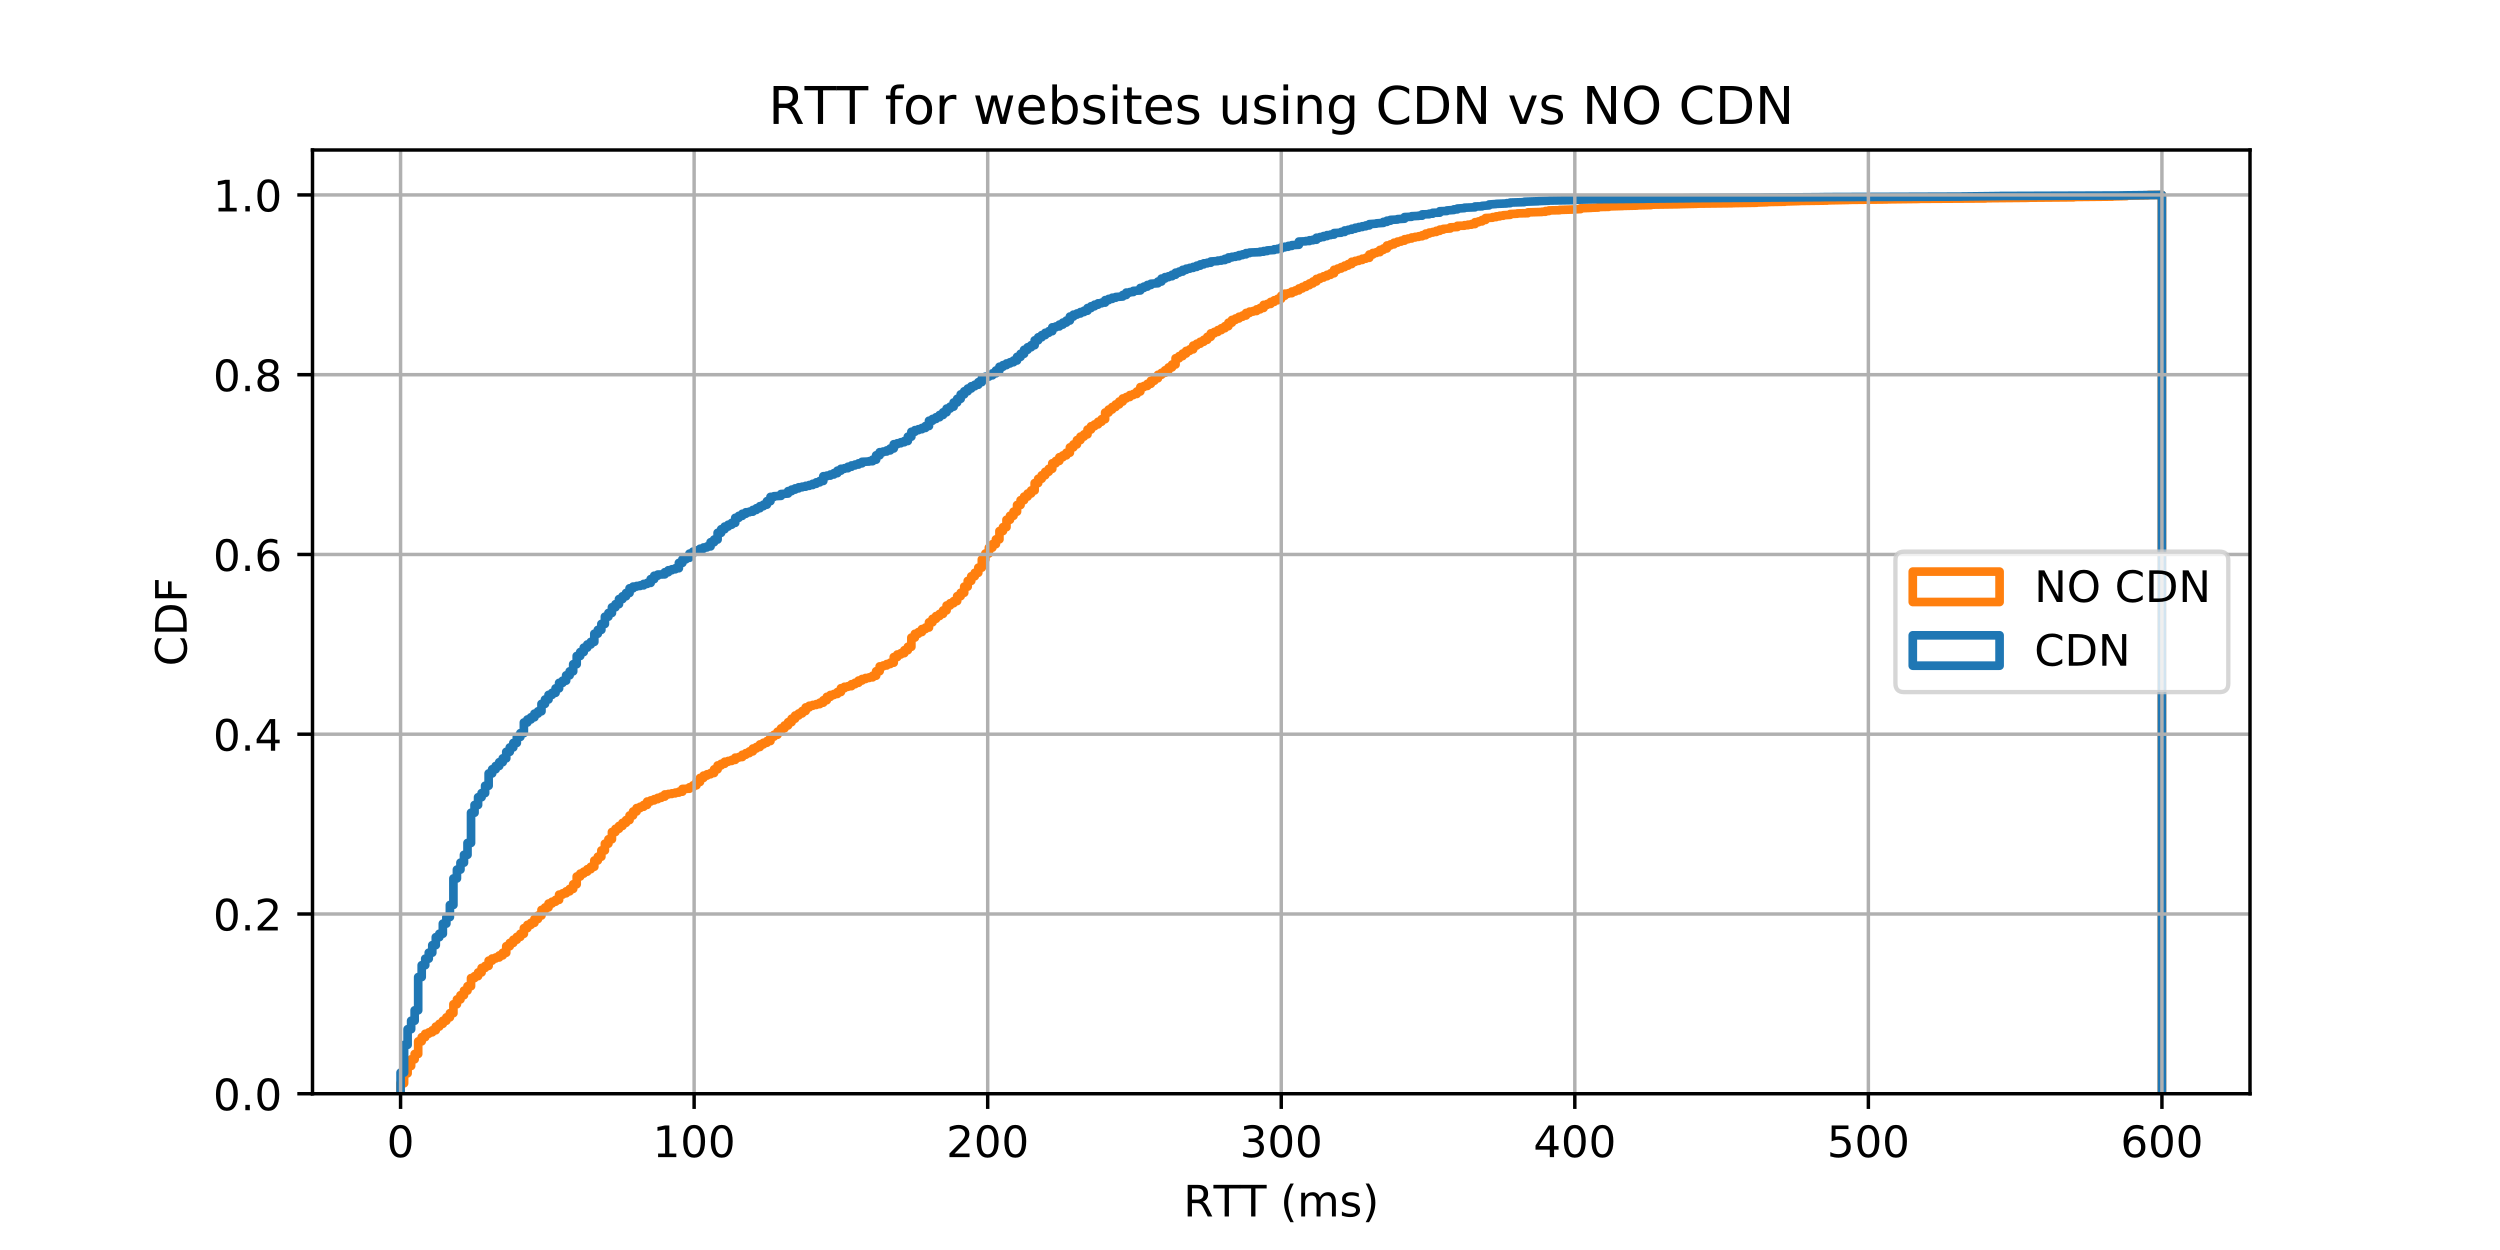 <?xml version="1.0" encoding="utf-8" standalone="no"?>
<!DOCTYPE svg PUBLIC "-//W3C//DTD SVG 1.1//EN"
  "http://www.w3.org/Graphics/SVG/1.1/DTD/svg11.dtd">
<!-- Created with matplotlib (http://matplotlib.org/) -->
<svg height="288pt" version="1.1" viewBox="0 0 576 288" width="576pt" xmlns="http://www.w3.org/2000/svg" xmlns:xlink="http://www.w3.org/1999/xlink">
 <defs>
  <style type="text/css">
*{stroke-linecap:butt;stroke-linejoin:round;}
  </style>
 </defs>
 <g id="figure_1">
  <g id="patch_1">
   <path d="M 0 288 
L 576 288 
L 576 0 
L 0 0 
z
" style="fill:#ffffff;"/>
  </g>
  <g id="axes_1">
   <g id="patch_2">
    <path d="M 72 252 
L 518.4 252 
L 518.4 34.56 
L 72 34.56 
z
" style="fill:#ffffff;"/>
   </g>
   <g id="patch_3">
    <path clip-path="url(#p8d55800723)" d="M 92.291 252 
L 92.291 249.59 
L 93.103 249.59 
L 93.103 247.299 
L 93.914 247.299 
L 93.914 245.598 
L 94.726 245.598 
L 94.726 244.062 
L 95.537 244.062 
L 95.537 242.834 
L 96.349 242.834 
L 96.349 239.928 
L 97.161 239.928 
L 97.161 238.96 
L 97.972 238.96 
L 97.972 238.18 
L 98.784 238.18 
L 98.784 237.849 
L 99.596 237.849 
L 99.596 237.377 
L 100.407 237.377 
L 100.407 236.526 
L 101.219 236.526 
L 101.219 235.889 
L 102.031 235.889 
L 102.031 235.18 
L 102.842 235.18 
L 102.842 234.4 
L 103.654 234.4 
L 103.654 233.432 
L 104.465 233.432 
L 104.465 231.376 
L 105.277 231.376 
L 105.277 230.266 
L 106.089 230.266 
L 106.089 229.298 
L 106.9 229.298 
L 106.9 228.235 
L 107.712 228.235 
L 107.712 227.219 
L 108.524 227.219 
L 108.524 225.352 
L 109.335 225.352 
L 109.335 224.904 
L 110.147 224.904 
L 110.147 224.053 
L 110.959 224.053 
L 110.959 223.014 
L 111.77 223.014 
L 111.77 222.541 
L 112.582 222.541 
L 112.582 221.336 
L 113.393 221.336 
L 113.393 220.84 
L 114.205 220.84 
L 114.205 220.604 
L 115.017 220.604 
L 115.017 220.132 
L 115.828 220.132 
L 115.828 219.517 
L 116.64 219.517 
L 116.64 218.005 
L 117.452 218.005 
L 117.452 217.249 
L 118.263 217.249 
L 118.263 216.517 
L 119.075 216.517 
L 119.075 215.856 
L 119.887 215.856 
L 119.887 215.147 
L 120.698 215.147 
L 120.698 213.848 
L 121.51 213.848 
L 121.51 213.092 
L 122.321 213.092 
L 122.321 212.619 
L 123.133 212.619 
L 123.133 211.745 
L 123.945 211.745 
L 123.945 210.942 
L 124.756 210.942 
L 124.756 209.643 
L 125.568 209.643 
L 125.568 209.076 
L 126.38 209.076 
L 126.38 208.178 
L 127.191 208.178 
L 127.191 207.753 
L 128.003 207.753 
L 128.003 207.328 
L 128.815 207.328 
L 128.815 206.123 
L 129.626 206.123 
L 129.626 205.816 
L 130.438 205.816 
L 130.438 205.367 
L 131.249 205.367 
L 131.249 204.8 
L 132.061 204.8 
L 132.061 203.737 
L 132.873 203.737 
L 132.873 201.941 
L 133.684 201.941 
L 133.684 201.28 
L 134.496 201.28 
L 134.496 200.831 
L 135.308 200.831 
L 135.308 200.264 
L 136.119 200.264 
L 136.119 199.697 
L 136.931 199.697 
L 136.931 198.256 
L 137.743 198.256 
L 137.743 197.382 
L 138.554 197.382 
L 138.554 195.941 
L 139.366 195.941 
L 139.366 194.382 
L 140.177 194.382 
L 140.177 193.366 
L 140.989 193.366 
L 140.989 191.689 
L 141.801 191.689 
L 141.801 190.956 
L 142.612 190.956 
L 142.612 190.295 
L 143.424 190.295 
L 143.424 189.586 
L 144.236 189.586 
L 144.236 188.948 
L 145.047 188.948 
L 145.047 187.885 
L 145.859 187.885 
L 145.859 186.964 
L 146.671 186.964 
L 146.671 186.184 
L 147.482 186.184 
L 147.482 185.877 
L 148.294 185.877 
L 148.294 185.452 
L 149.105 185.452 
L 149.105 184.672 
L 149.917 184.672 
L 149.917 184.412 
L 150.729 184.412 
L 150.729 184.129 
L 151.54 184.129 
L 151.54 183.822 
L 152.352 183.822 
L 152.352 183.538 
L 153.164 183.538 
L 153.164 183.042 
L 153.975 183.042 
L 153.975 182.924 
L 154.787 182.924 
L 154.787 182.782 
L 155.599 182.782 
L 155.599 182.617 
L 156.41 182.617 
L 156.41 182.404 
L 157.222 182.404 
L 157.222 181.767 
L 158.845 181.719 
L 158.845 181.389 
L 159.657 181.389 
L 159.657 180.94 
L 160.468 180.94 
L 160.468 180.16 
L 161.28 180.16 
L 161.28 179.239 
L 162.092 179.239 
L 162.092 178.696 
L 162.903 178.696 
L 162.903 178.388 
L 163.715 178.388 
L 163.715 178.105 
L 164.527 178.105 
L 164.527 177.254 
L 165.338 177.254 
L 165.338 176.357 
L 166.15 176.357 
L 166.15 175.979 
L 166.961 175.979 
L 166.961 175.506 
L 167.773 175.506 
L 167.773 175.317 
L 168.585 175.317 
L 168.585 175.081 
L 169.396 175.081 
L 169.396 174.561 
L 170.208 174.561 
L 170.208 174.42 
L 171.02 174.42 
L 171.02 173.9 
L 171.831 173.9 
L 171.831 173.522 
L 172.643 173.522 
L 172.643 173.12 
L 173.455 173.12 
L 173.455 172.459 
L 174.266 172.459 
L 174.266 172.105 
L 175.078 172.105 
L 175.078 171.514 
L 175.889 171.514 
L 175.889 171.136 
L 176.701 171.136 
L 176.701 170.734 
L 177.513 170.734 
L 177.513 169.719 
L 178.324 169.719 
L 178.324 169.293 
L 179.136 169.293 
L 179.136 168.585 
L 179.948 168.585 
L 179.948 167.805 
L 180.759 167.805 
L 180.759 167.144 
L 181.571 167.144 
L 181.571 166.388 
L 182.383 166.388 
L 182.383 165.584 
L 183.194 165.584 
L 183.194 164.852 
L 184.006 164.852 
L 184.006 164.38 
L 184.817 164.38 
L 184.817 163.813 
L 185.629 163.813 
L 185.629 162.986 
L 186.441 162.986 
L 186.441 162.608 
L 187.252 162.608 
L 187.252 162.419 
L 188.064 162.419 
L 188.064 162.23 
L 188.876 162.23 
L 188.876 161.899 
L 189.687 161.899 
L 189.687 161.332 
L 190.499 161.332 
L 190.499 160.552 
L 191.311 160.552 
L 191.311 160.127 
L 192.122 160.127 
L 192.122 159.891 
L 192.934 159.891 
L 192.934 159.442 
L 193.745 159.442 
L 193.745 158.568 
L 194.557 158.568 
L 194.557 158.237 
L 195.369 158.237 
L 195.369 158.096 
L 196.18 158.096 
L 196.18 157.647 
L 196.992 157.647 
L 196.992 157.316 
L 197.804 157.316 
L 197.804 156.796 
L 198.615 156.796 
L 198.615 156.442 
L 199.427 156.442 
L 199.427 156.206 
L 200.239 156.206 
L 200.239 156.064 
L 201.05 156.064 
L 201.05 155.686 
L 201.862 155.686 
L 201.862 154.647 
L 202.673 154.647 
L 202.673 153.536 
L 203.485 153.536 
L 203.485 153.324 
L 204.297 153.324 
L 204.297 152.993 
L 205.108 152.993 
L 205.108 152.686 
L 205.92 152.686 
L 205.92 151.386 
L 206.732 151.386 
L 206.732 150.796 
L 207.543 150.796 
L 207.543 150.489 
L 208.355 150.489 
L 208.355 149.804 
L 209.167 149.804 
L 209.167 149.024 
L 209.978 149.024 
L 209.978 146.898 
L 210.79 146.898 
L 210.79 146.024 
L 211.601 146.024 
L 211.601 145.622 
L 212.413 145.622 
L 212.413 144.937 
L 213.225 144.937 
L 213.225 144.583 
L 214.036 144.583 
L 214.036 143.378 
L 214.848 143.378 
L 214.848 142.575 
L 215.66 142.575 
L 215.66 141.937 
L 216.471 141.937 
L 216.471 141.441 
L 217.283 141.441 
L 217.283 140.638 
L 218.095 140.638 
L 218.095 139.504 
L 218.906 139.504 
L 218.906 138.984 
L 219.718 138.984 
L 219.718 138.488 
L 220.529 138.488 
L 220.529 137.354 
L 221.341 137.354 
L 221.341 136.574 
L 222.153 136.574 
L 222.153 135.157 
L 222.964 135.157 
L 222.964 133.834 
L 223.776 133.834 
L 223.776 132.771 
L 224.588 132.771 
L 224.588 131.968 
L 225.399 131.968 
L 225.399 130.787 
L 226.211 130.787 
L 226.211 128.897 
L 227.023 128.897 
L 227.023 127.527 
L 227.834 127.527 
L 227.834 126.18 
L 228.646 126.18 
L 228.646 125.377 
L 229.457 125.377 
L 229.457 124.266 
L 230.269 124.266 
L 230.269 122.353 
L 231.081 122.353 
L 231.081 121.455 
L 231.892 121.455 
L 231.892 119.754 
L 232.704 119.754 
L 232.704 118.833 
L 233.516 118.833 
L 233.516 117.888 
L 234.327 117.888 
L 234.327 116.352 
L 235.139 116.352 
L 235.139 115.242 
L 235.951 115.242 
L 235.951 114.415 
L 236.762 114.415 
L 236.762 113.707 
L 237.574 113.707 
L 237.574 112.998 
L 238.385 112.998 
L 238.385 111.297 
L 239.197 111.297 
L 239.197 110.305 
L 240.009 110.305 
L 240.009 109.502 
L 240.82 109.502 
L 240.82 108.698 
L 241.632 108.698 
L 241.632 108.013 
L 242.444 108.013 
L 242.444 106.738 
L 243.255 106.738 
L 243.255 106.194 
L 244.067 106.194 
L 244.067 105.344 
L 244.879 105.344 
L 244.879 104.919 
L 245.69 104.919 
L 245.69 104.304 
L 246.502 104.304 
L 246.502 103.076 
L 247.313 103.076 
L 247.313 102.391 
L 248.125 102.391 
L 248.125 101.399 
L 248.937 101.399 
L 248.937 100.595 
L 249.748 100.595 
L 249.748 100.076 
L 250.56 100.076 
L 250.56 98.965 
L 251.372 98.965 
L 251.372 98.209 
L 252.183 98.209 
L 252.183 97.784 
L 252.995 97.784 
L 252.995 97.17 
L 253.807 97.17 
L 253.807 96.579 
L 254.618 96.579 
L 254.618 95.044 
L 255.43 95.044 
L 255.43 94.359 
L 256.241 94.359 
L 256.241 93.768 
L 257.053 93.768 
L 257.053 93.178 
L 257.865 93.178 
L 257.865 92.516 
L 258.676 92.516 
L 258.676 91.807 
L 259.488 91.807 
L 259.488 91.477 
L 260.3 91.477 
L 260.3 91.028 
L 261.111 91.028 
L 261.111 90.768 
L 261.923 90.768 
L 261.923 90.201 
L 262.735 90.201 
L 262.735 89.185 
L 263.546 89.185 
L 263.546 88.925 
L 264.358 88.925 
L 264.358 88.429 
L 265.169 88.429 
L 265.169 87.721 
L 265.981 87.721 
L 265.981 87.154 
L 266.793 87.154 
L 266.793 86.35 
L 267.604 86.35 
L 267.604 85.901 
L 268.416 85.901 
L 268.416 85.311 
L 269.228 85.311 
L 269.228 84.649 
L 270.039 84.649 
L 270.039 83.988 
L 270.851 83.988 
L 270.851 82.547 
L 271.663 82.547 
L 271.663 82.051 
L 272.474 82.051 
L 272.474 81.46 
L 273.286 81.46 
L 273.286 80.846 
L 274.097 80.846 
L 274.097 80.492 
L 274.909 80.492 
L 274.909 79.618 
L 275.721 79.618 
L 275.721 79.192 
L 276.532 79.192 
L 276.532 78.743 
L 277.344 78.743 
L 277.344 78.295 
L 278.156 78.295 
L 278.156 77.61 
L 278.967 77.61 
L 278.967 76.806 
L 279.779 76.806 
L 279.779 76.476 
L 280.591 76.476 
L 280.591 76.05 
L 281.402 76.05 
L 281.402 75.625 
L 282.214 75.625 
L 282.214 75.153 
L 283.025 75.153 
L 283.025 74.349 
L 283.837 74.349 
L 283.837 73.712 
L 284.649 73.712 
L 284.649 73.381 
L 285.46 73.381 
L 285.46 72.979 
L 286.272 72.979 
L 286.272 72.696 
L 287.084 72.696 
L 287.084 72.105 
L 287.895 72.105 
L 287.895 71.798 
L 288.707 71.798 
L 288.707 71.656 
L 289.519 71.656 
L 289.519 71.278 
L 290.33 71.278 
L 290.33 70.948 
L 291.142 70.948 
L 291.142 70.239 
L 291.953 70.239 
L 291.953 70.026 
L 292.765 70.026 
L 292.765 69.554 
L 293.577 69.554 
L 293.577 69.176 
L 294.388 69.176 
L 294.388 68.845 
L 295.2 68.845 
L 295.2 68.136 
L 296.012 68.136 
L 296.012 67.664 
L 296.823 67.664 
L 296.823 67.546 
L 297.635 67.546 
L 297.635 67.168 
L 298.447 67.168 
L 298.447 66.908 
L 299.258 66.908 
L 299.258 66.459 
L 300.07 66.459 
L 300.07 66.105 
L 300.881 66.105 
L 300.881 65.703 
L 301.693 65.703 
L 301.693 65.302 
L 302.505 65.302 
L 302.505 64.853 
L 303.316 64.853 
L 303.316 64.262 
L 304.128 64.262 
L 304.128 63.955 
L 304.94 63.955 
L 304.94 63.648 
L 305.751 63.648 
L 305.751 63.317 
L 306.563 63.317 
L 306.563 62.963 
L 307.375 62.963 
L 307.375 62.16 
L 308.186 62.16 
L 308.186 61.876 
L 308.998 61.876 
L 308.998 61.545 
L 309.809 61.545 
L 309.809 61.191 
L 310.621 61.191 
L 310.621 60.837 
L 311.433 60.837 
L 311.433 60.317 
L 312.244 60.317 
L 312.244 60.104 
L 313.056 60.104 
L 313.056 59.892 
L 313.868 59.892 
L 313.868 59.608 
L 314.679 59.608 
L 314.679 59.396 
L 315.491 59.396 
L 315.491 58.64 
L 316.303 58.64 
L 316.303 58.285 
L 317.114 58.285 
L 317.114 58.096 
L 317.926 58.096 
L 317.926 57.577 
L 318.737 57.577 
L 318.737 57.246 
L 319.549 57.246 
L 319.549 56.561 
L 320.361 56.561 
L 320.361 56.301 
L 321.172 56.301 
L 321.172 55.923 
L 321.984 55.923 
L 321.984 55.663 
L 322.796 55.663 
L 322.796 55.45 
L 323.607 55.45 
L 323.607 55.12 
L 324.419 55.12 
L 324.419 54.954 
L 325.231 54.954 
L 325.231 54.718 
L 326.042 54.718 
L 326.042 54.576 
L 326.854 54.576 
L 326.854 54.435 
L 327.665 54.435 
L 327.665 54.198 
L 328.477 54.198 
L 328.477 53.82 
L 329.289 53.82 
L 329.289 53.584 
L 330.1 53.584 
L 330.1 53.442 
L 330.912 53.442 
L 330.912 53.183 
L 331.724 53.183 
L 331.724 52.899 
L 332.535 52.899 
L 332.535 52.734 
L 334.159 52.639 
L 334.159 52.379 
L 335.782 52.309 
L 335.782 52.025 
L 337.405 52.001 
L 337.405 51.883 
L 338.217 51.883 
L 338.217 51.765 
L 339.028 51.765 
L 339.028 51.623 
L 339.84 51.623 
L 339.84 51.198 
L 340.652 51.198 
L 340.652 51.009 
L 341.463 51.009 
L 341.463 50.678 
L 342.275 50.678 
L 342.275 50.23 
L 343.898 50.159 
L 343.898 50.017 
L 344.71 50.017 
L 344.71 49.852 
L 345.521 49.852 
L 345.521 49.71 
L 346.333 49.71 
L 346.333 49.592 
L 347.956 49.497 
L 347.956 49.308 
L 349.58 49.237 
L 349.58 49.167 
L 352.015 49.119 
L 352.015 48.93 
L 355.261 48.836 
L 355.261 48.789 
L 356.073 48.789 
L 356.073 48.623 
L 356.884 48.623 
L 356.884 48.481 
L 359.319 48.434 
L 359.319 48.363 
L 362.566 48.269 
L 362.566 48.245 
L 364.189 48.174 
L 364.189 47.985 
L 366.624 47.891 
L 366.624 47.867 
L 368.247 47.82 
L 368.247 47.702 
L 370.682 47.655 
L 370.682 47.56 
L 373.929 47.466 
L 373.929 47.442 
L 377.175 47.371 
L 377.175 47.324 
L 380.422 47.253 
L 380.422 47.159 
L 386.915 47.064 
L 386.915 47.04 
L 390.973 46.946 
L 390.973 46.922 
L 399.089 46.828 
L 399.089 46.804 
L 404.771 46.71 
L 404.771 46.662 
L 407.206 46.592 
L 407.206 46.544 
L 411.264 46.473 
L 411.264 46.426 
L 414.511 46.332 
L 414.511 46.308 
L 421.004 46.214 
L 421.004 46.166 
L 425.873 46.072 
L 425.873 46.048 
L 434.801 45.954 
L 434.801 45.93 
L 442.106 45.836 
L 442.106 45.812 
L 457.527 45.717 
L 457.527 45.67 
L 467.267 45.576 
L 467.267 45.552 
L 477.818 45.458 
L 477.818 45.387 
L 486.746 45.292 
L 486.746 45.245 
L 489.993 45.174 
L 489.993 45.056 
L 494.863 44.985 
L 494.863 44.938 
L 498.109 44.914 
L 498.109 252 
L 498.109 252 
" style="fill:none;stroke:#ff7f0e;stroke-linejoin:miter;stroke-width:2;"/>
   </g>
   <g id="patch_4">
    <path clip-path="url(#p8d55800723)" d="M 92.291 252 
L 92.291 247.127 
L 93.103 247.127 
L 93.103 240.734 
L 93.914 240.734 
L 93.914 237.127 
L 94.726 237.127 
L 94.726 235.181 
L 95.537 235.181 
L 95.537 232.776 
L 96.349 232.776 
L 96.349 225.117 
L 97.161 225.117 
L 97.161 222.38 
L 97.972 222.38 
L 97.972 220.877 
L 98.784 220.877 
L 98.784 219.5 
L 99.596 219.5 
L 99.596 217.76 
L 100.407 217.76 
L 100.407 215.925 
L 101.219 215.925 
L 101.219 215.133 
L 102.031 215.133 
L 102.031 212.808 
L 102.842 212.808 
L 102.842 211.289 
L 103.654 211.289 
L 103.654 208.504 
L 104.465 208.504 
L 104.465 202.396 
L 105.277 202.396 
L 105.277 200.355 
L 106.089 200.355 
L 106.089 198.757 
L 106.9 198.757 
L 106.9 196.953 
L 107.712 196.953 
L 107.712 194.216 
L 108.524 194.216 
L 108.524 187.254 
L 109.335 187.254 
L 109.335 185.466 
L 110.147 185.466 
L 110.147 183.678 
L 110.959 183.678 
L 110.959 182.729 
L 111.77 182.729 
L 111.77 181.036 
L 112.582 181.036 
L 112.582 178.204 
L 113.393 178.204 
L 113.393 177.238 
L 114.205 177.238 
L 114.205 176.479 
L 115.017 176.479 
L 115.017 175.609 
L 115.828 175.609 
L 115.828 174.723 
L 116.64 174.723 
L 116.64 173.219 
L 117.452 173.219 
L 117.452 172.207 
L 118.263 172.207 
L 118.263 171.178 
L 119.075 171.178 
L 119.075 169.786 
L 119.887 169.786 
L 119.887 168.916 
L 120.698 168.916 
L 120.698 166.463 
L 121.51 166.463 
L 121.51 165.767 
L 122.321 165.767 
L 122.321 165.261 
L 123.133 165.261 
L 123.133 164.422 
L 123.945 164.422 
L 123.945 163.884 
L 124.756 163.884 
L 124.756 162.175 
L 125.568 162.175 
L 125.568 161.163 
L 126.38 161.163 
L 126.38 160.103 
L 127.191 160.103 
L 127.191 159.628 
L 128.003 159.628 
L 128.003 158.599 
L 128.815 158.599 
L 128.815 157.334 
L 129.626 157.334 
L 129.626 156.827 
L 130.438 156.827 
L 130.438 155.593 
L 131.249 155.593 
L 131.249 154.675 
L 132.061 154.675 
L 132.061 153.03 
L 132.873 153.03 
L 132.873 151.131 
L 133.684 151.131 
L 133.684 150.229 
L 134.496 150.229 
L 134.496 149.217 
L 135.308 149.217 
L 135.308 148.489 
L 136.119 148.489 
L 136.119 147.888 
L 136.931 147.888 
L 136.931 146.005 
L 137.743 146.005 
L 137.743 145.119 
L 138.554 145.119 
L 138.554 143.758 
L 139.366 143.758 
L 139.366 142.081 
L 140.177 142.081 
L 140.177 141.226 
L 140.989 141.226 
L 140.989 139.913 
L 141.801 139.913 
L 141.801 139.201 
L 142.612 139.201 
L 142.612 138.03 
L 143.424 138.03 
L 143.424 137.381 
L 144.236 137.381 
L 144.236 136.622 
L 145.047 136.622 
L 145.047 135.546 
L 145.859 135.546 
L 145.859 135.15 
L 146.671 135.15 
L 146.671 135.008 
L 147.482 135.008 
L 147.482 134.866 
L 148.294 134.866 
L 148.294 134.533 
L 149.105 134.533 
L 149.105 134.296 
L 149.917 134.296 
L 149.917 133.426 
L 150.729 133.426 
L 150.729 132.65 
L 151.54 132.65 
L 151.54 132.381 
L 153.164 132.334 
L 153.164 131.843 
L 153.975 131.843 
L 153.975 131.385 
L 154.787 131.385 
L 154.787 131.163 
L 155.599 131.163 
L 155.599 130.926 
L 156.41 130.926 
L 156.41 129.692 
L 157.222 129.692 
L 157.222 128.869 
L 158.033 128.869 
L 158.033 128.521 
L 158.845 128.521 
L 158.845 127.556 
L 159.657 127.556 
L 159.657 127.097 
L 160.468 127.097 
L 160.468 126.812 
L 161.28 126.812 
L 161.28 126.432 
L 162.092 126.432 
L 162.092 126.132 
L 162.903 126.132 
L 162.903 125.894 
L 163.715 125.894 
L 163.715 124.929 
L 164.527 124.929 
L 164.527 124.312 
L 165.338 124.312 
L 165.338 122.761 
L 166.15 122.761 
L 166.15 121.939 
L 166.961 121.939 
L 166.961 121.321 
L 167.773 121.321 
L 167.773 120.894 
L 168.585 120.894 
L 168.585 120.467 
L 169.396 120.467 
L 169.396 119.312 
L 170.208 119.312 
L 170.208 118.853 
L 171.02 118.853 
L 171.02 118.378 
L 171.831 118.378 
L 171.831 118.03 
L 172.643 118.03 
L 172.643 117.888 
L 173.455 117.888 
L 173.455 117.492 
L 174.266 117.492 
L 174.266 117.097 
L 175.078 117.097 
L 175.078 116.622 
L 175.889 116.622 
L 175.889 116.274 
L 176.701 116.274 
L 176.701 115.467 
L 177.513 115.467 
L 177.513 114.486 
L 178.324 114.486 
L 178.324 114.328 
L 179.948 114.249 
L 179.948 113.822 
L 181.571 113.711 
L 181.571 113.157 
L 182.383 113.157 
L 182.383 112.809 
L 183.194 112.809 
L 183.194 112.524 
L 184.006 112.524 
L 184.006 112.271 
L 184.817 112.271 
L 184.817 112.129 
L 185.629 112.129 
L 185.629 111.939 
L 186.441 111.939 
L 186.441 111.749 
L 187.252 111.749 
L 187.252 111.464 
L 188.064 111.464 
L 188.064 111.132 
L 188.876 111.132 
L 188.876 110.815 
L 189.687 110.815 
L 189.687 109.724 
L 190.499 109.724 
L 190.499 109.581 
L 191.311 109.581 
L 191.311 109.328 
L 192.122 109.328 
L 192.122 109.011 
L 192.934 109.011 
L 192.934 108.442 
L 193.745 108.442 
L 193.745 108.015 
L 194.557 108.015 
L 194.557 107.872 
L 195.369 107.872 
L 195.369 107.54 
L 196.18 107.54 
L 196.18 107.239 
L 196.992 107.239 
L 196.992 107.034 
L 197.804 107.034 
L 197.804 106.749 
L 198.615 106.749 
L 198.615 106.401 
L 200.239 106.337 
L 200.239 106.258 
L 201.05 106.258 
L 201.05 105.91 
L 201.862 105.91 
L 201.862 104.898 
L 202.673 104.898 
L 202.673 104.186 
L 203.485 104.186 
L 203.485 104.027 
L 204.297 104.027 
L 204.297 103.774 
L 205.108 103.774 
L 205.108 103.331 
L 205.92 103.331 
L 205.92 102.35 
L 206.732 102.35 
L 206.732 102.129 
L 207.543 102.129 
L 207.543 101.891 
L 208.355 101.891 
L 208.355 101.607 
L 209.167 101.607 
L 209.167 100.61 
L 209.978 100.61 
L 209.978 99.486 
L 210.79 99.486 
L 210.79 99.107 
L 211.601 99.107 
L 211.601 98.885 
L 212.413 98.885 
L 212.413 98.6 
L 213.225 98.6 
L 213.225 98.157 
L 214.036 98.157 
L 214.036 96.939 
L 214.848 96.939 
L 214.848 96.527 
L 215.66 96.527 
L 215.66 96.132 
L 216.471 96.132 
L 216.471 95.61 
L 217.283 95.61 
L 217.283 94.993 
L 218.095 94.993 
L 218.095 94.138 
L 218.906 94.138 
L 218.906 93.695 
L 219.718 93.695 
L 219.718 92.73 
L 220.529 92.73 
L 220.529 91.891 
L 221.341 91.891 
L 221.341 90.863 
L 222.153 90.863 
L 222.153 90.151 
L 222.964 90.151 
L 222.964 89.518 
L 223.776 89.518 
L 223.776 88.996 
L 224.588 88.996 
L 224.588 88.648 
L 225.399 88.648 
L 225.399 88.047 
L 226.211 88.047 
L 226.211 87.145 
L 227.023 87.145 
L 227.023 86.781 
L 227.834 86.781 
L 227.834 86.48 
L 228.646 86.48 
L 228.646 86.021 
L 229.457 86.021 
L 229.457 85.357 
L 230.269 85.357 
L 230.269 84.502 
L 231.081 84.502 
L 231.081 84.123 
L 231.892 84.123 
L 231.892 83.743 
L 232.704 83.743 
L 232.704 83.458 
L 233.516 83.458 
L 233.516 83.062 
L 234.327 83.062 
L 234.327 82.224 
L 235.139 82.224 
L 235.139 81.512 
L 235.951 81.512 
L 235.951 80.594 
L 236.762 80.594 
L 236.762 80.009 
L 237.574 80.009 
L 237.574 79.534 
L 238.385 79.534 
L 238.385 78.411 
L 239.197 78.411 
L 239.197 77.714 
L 240.009 77.714 
L 240.009 77.208 
L 240.82 77.208 
L 240.82 76.686 
L 241.632 76.686 
L 241.632 76.306 
L 242.444 76.306 
L 242.444 75.42 
L 243.255 75.42 
L 243.255 75.214 
L 244.067 75.214 
L 244.067 74.787 
L 244.879 74.787 
L 244.879 74.328 
L 245.69 74.328 
L 245.69 73.854 
L 246.502 73.854 
L 246.502 72.936 
L 247.313 72.936 
L 247.313 72.493 
L 248.125 72.493 
L 248.125 72.224 
L 248.937 72.224 
L 248.937 71.892 
L 249.748 71.892 
L 249.748 71.591 
L 250.56 71.591 
L 250.56 70.974 
L 251.372 70.974 
L 251.372 70.563 
L 252.183 70.563 
L 252.183 70.199 
L 252.995 70.199 
L 252.995 69.882 
L 253.807 69.882 
L 253.807 69.724 
L 254.618 69.724 
L 254.618 69.154 
L 255.43 69.154 
L 255.43 68.87 
L 256.241 68.87 
L 256.241 68.601 
L 257.053 68.601 
L 257.053 68.427 
L 258.676 68.316 
L 258.676 67.968 
L 259.488 67.968 
L 259.488 67.414 
L 260.3 67.414 
L 260.3 67.287 
L 261.111 67.287 
L 261.111 67.018 
L 262.735 66.923 
L 262.735 66.338 
L 263.546 66.338 
L 263.546 66.037 
L 264.358 66.037 
L 264.358 65.658 
L 265.169 65.658 
L 265.169 65.373 
L 266.793 65.262 
L 266.793 64.867 
L 267.604 64.867 
L 267.604 64.186 
L 268.416 64.186 
L 268.416 63.854 
L 269.228 63.854 
L 269.228 63.648 
L 270.039 63.648 
L 270.039 63.3 
L 270.851 63.3 
L 270.851 62.825 
L 271.663 62.825 
L 271.663 62.572 
L 272.474 62.572 
L 272.474 62.177 
L 273.286 62.177 
L 273.286 61.908 
L 274.097 61.908 
L 274.097 61.718 
L 274.909 61.718 
L 274.909 61.496 
L 275.721 61.496 
L 275.721 61.212 
L 276.532 61.212 
L 276.532 60.911 
L 277.344 60.911 
L 277.344 60.674 
L 278.156 60.674 
L 278.156 60.531 
L 278.967 60.531 
L 278.967 60.246 
L 280.591 60.151 
L 280.591 60.041 
L 281.402 60.041 
L 281.402 59.914 
L 282.214 59.914 
L 282.214 59.645 
L 283.025 59.645 
L 283.025 59.313 
L 283.837 59.313 
L 283.837 59.17 
L 284.649 59.17 
L 284.649 59.028 
L 285.46 59.028 
L 285.46 58.775 
L 286.272 58.775 
L 286.272 58.601 
L 287.084 58.601 
L 287.084 58.316 
L 287.895 58.316 
L 287.895 58.189 
L 290.33 58.094 
L 290.33 57.984 
L 291.142 57.984 
L 291.142 57.841 
L 291.953 57.841 
L 291.953 57.699 
L 293.577 57.604 
L 293.577 57.43 
L 294.388 57.43 
L 294.388 57.303 
L 295.2 57.303 
L 295.2 56.987 
L 296.012 56.987 
L 296.012 56.844 
L 296.823 56.844 
L 296.823 56.655 
L 297.635 56.655 
L 297.635 56.481 
L 299.258 56.401 
L 299.258 55.658 
L 300.881 55.595 
L 300.881 55.531 
L 301.693 55.531 
L 301.693 55.357 
L 302.505 55.357 
L 302.505 55.231 
L 303.316 55.231 
L 303.316 54.772 
L 304.128 54.772 
L 304.128 54.614 
L 304.94 54.614 
L 304.94 54.392 
L 305.751 54.392 
L 305.751 54.17 
L 306.563 54.17 
L 306.563 54.044 
L 307.375 54.044 
L 307.375 53.696 
L 308.998 53.617 
L 308.998 53.443 
L 309.809 53.443 
L 309.809 53.095 
L 310.621 53.095 
L 310.621 52.936 
L 311.433 52.936 
L 311.433 52.699 
L 312.244 52.699 
L 312.244 52.477 
L 313.056 52.477 
L 313.056 52.303 
L 313.868 52.303 
L 313.868 52.129 
L 314.679 52.129 
L 314.679 51.94 
L 315.491 51.94 
L 315.491 51.639 
L 317.114 51.528 
L 317.114 51.465 
L 318.737 51.354 
L 318.737 51.117 
L 319.549 51.117 
L 319.549 50.848 
L 320.361 50.848 
L 320.361 50.658 
L 321.984 50.579 
L 321.984 50.484 
L 323.607 50.389 
L 323.607 50.009 
L 325.231 49.946 
L 325.231 49.819 
L 326.854 49.74 
L 326.854 49.693 
L 327.665 49.693 
L 327.665 49.392 
L 329.289 49.36 
L 329.289 49.234 
L 330.1 49.234 
L 330.1 49.028 
L 331.724 48.997 
L 331.724 48.664 
L 333.347 48.617 
L 333.347 48.49 
L 334.97 48.379 
L 334.97 48.237 
L 335.782 48.237 
L 335.782 48.047 
L 337.405 47.952 
L 337.405 47.857 
L 339.84 47.762 
L 339.84 47.572 
L 341.463 47.541 
L 341.463 47.43 
L 343.087 47.319 
L 343.087 47.114 
L 344.71 47.003 
L 344.71 46.971 
L 347.145 46.876 
L 347.145 46.813 
L 347.956 46.813 
L 347.956 46.671 
L 351.203 46.576 
L 351.203 46.481 
L 354.449 46.37 
L 354.449 46.338 
L 356.884 46.243 
L 356.884 46.212 
L 362.566 46.117 
L 362.566 46.038 
L 366.624 45.927 
L 366.624 45.911 
L 378.799 45.8 
L 378.799 45.785 
L 389.35 45.674 
L 389.35 45.658 
L 406.394 45.547 
L 406.394 45.531 
L 420.192 45.421 
L 420.192 45.405 
L 451.846 45.294 
L 451.846 45.278 
L 460.774 45.167 
L 460.774 45.152 
L 489.181 45.041 
L 489.181 45.025 
L 498.109 44.914 
L 498.109 252 
L 498.109 252 
" style="fill:none;stroke:#1f77b4;stroke-linejoin:miter;stroke-width:2;"/>
   </g>
   <g id="matplotlib.axis_1">
    <g id="xtick_1">
     <g id="line2d_1">
      <path clip-path="url(#p8d55800723)" d="M 92.291 252 
L 92.291 34.56 
" style="fill:none;stroke:#b0b0b0;stroke-linecap:square;stroke-width:0.8;"/>
     </g>
     <g id="line2d_2">
      <defs>
       <path d="M 0 0 
L 0 3.5 
" id="m5eed9cc262" style="stroke:#000000;stroke-width:0.8;"/>
      </defs>
      <g>
       <use style="stroke:#000000;stroke-width:0.8;" x="92.291" xlink:href="#m5eed9cc262" y="252"/>
      </g>
     </g>
     <g id="text_1">
      <!-- 0 -->
      <defs>
       <path d="M 31.781 66.406 
Q 24.172 66.406 20.328 58.906 
Q 16.5 51.422 16.5 36.375 
Q 16.5 21.391 20.328 13.891 
Q 24.172 6.391 31.781 6.391 
Q 39.453 6.391 43.281 13.891 
Q 47.125 21.391 47.125 36.375 
Q 47.125 51.422 43.281 58.906 
Q 39.453 66.406 31.781 66.406 
z
M 31.781 74.219 
Q 44.047 74.219 50.516 64.516 
Q 56.984 54.828 56.984 36.375 
Q 56.984 17.969 50.516 8.266 
Q 44.047 -1.422 31.781 -1.422 
Q 19.531 -1.422 13.062 8.266 
Q 6.594 17.969 6.594 36.375 
Q 6.594 54.828 13.062 64.516 
Q 19.531 74.219 31.781 74.219 
z
" id="DejaVuSans-30"/>
      </defs>
      <g transform="translate(89.11 266.598)scale(0.1 -0.1)">
       <use xlink:href="#DejaVuSans-30"/>
      </g>
     </g>
    </g>
    <g id="xtick_2">
     <g id="line2d_3">
      <path clip-path="url(#p8d55800723)" d="M 159.927 252 
L 159.927 34.56 
" style="fill:none;stroke:#b0b0b0;stroke-linecap:square;stroke-width:0.8;"/>
     </g>
     <g id="line2d_4">
      <g>
       <use style="stroke:#000000;stroke-width:0.8;" x="159.927" xlink:href="#m5eed9cc262" y="252"/>
      </g>
     </g>
     <g id="text_2">
      <!-- 100 -->
      <defs>
       <path d="M 12.406 8.297 
L 28.516 8.297 
L 28.516 63.922 
L 10.984 60.406 
L 10.984 69.391 
L 28.422 72.906 
L 38.281 72.906 
L 38.281 8.297 
L 54.391 8.297 
L 54.391 0 
L 12.406 0 
z
" id="DejaVuSans-31"/>
      </defs>
      <g transform="translate(150.384 266.598)scale(0.1 -0.1)">
       <use xlink:href="#DejaVuSans-31"/>
       <use x="63.623" xlink:href="#DejaVuSans-30"/>
       <use x="127.246" xlink:href="#DejaVuSans-30"/>
      </g>
     </g>
    </g>
    <g id="xtick_3">
     <g id="line2d_5">
      <path clip-path="url(#p8d55800723)" d="M 227.564 252 
L 227.564 34.56 
" style="fill:none;stroke:#b0b0b0;stroke-linecap:square;stroke-width:0.8;"/>
     </g>
     <g id="line2d_6">
      <g>
       <use style="stroke:#000000;stroke-width:0.8;" x="227.564" xlink:href="#m5eed9cc262" y="252"/>
      </g>
     </g>
     <g id="text_3">
      <!-- 200 -->
      <defs>
       <path d="M 19.188 8.297 
L 53.609 8.297 
L 53.609 0 
L 7.328 0 
L 7.328 8.297 
Q 12.938 14.109 22.625 23.891 
Q 32.328 33.688 34.812 36.531 
Q 39.547 41.844 41.422 45.531 
Q 43.312 49.219 43.312 52.781 
Q 43.312 58.594 39.234 62.25 
Q 35.156 65.922 28.609 65.922 
Q 23.969 65.922 18.812 64.312 
Q 13.672 62.703 7.812 59.422 
L 7.812 69.391 
Q 13.766 71.781 18.938 73 
Q 24.125 74.219 28.422 74.219 
Q 39.75 74.219 46.484 68.547 
Q 53.219 62.891 53.219 53.422 
Q 53.219 48.922 51.531 44.891 
Q 49.859 40.875 45.406 35.406 
Q 44.188 33.984 37.641 27.219 
Q 31.109 20.453 19.188 8.297 
z
" id="DejaVuSans-32"/>
      </defs>
      <g transform="translate(218.02 266.598)scale(0.1 -0.1)">
       <use xlink:href="#DejaVuSans-32"/>
       <use x="63.623" xlink:href="#DejaVuSans-30"/>
       <use x="127.246" xlink:href="#DejaVuSans-30"/>
      </g>
     </g>
    </g>
    <g id="xtick_4">
     <g id="line2d_7">
      <path clip-path="url(#p8d55800723)" d="M 295.2 252 
L 295.2 34.56 
" style="fill:none;stroke:#b0b0b0;stroke-linecap:square;stroke-width:0.8;"/>
     </g>
     <g id="line2d_8">
      <g>
       <use style="stroke:#000000;stroke-width:0.8;" x="295.2" xlink:href="#m5eed9cc262" y="252"/>
      </g>
     </g>
     <g id="text_4">
      <!-- 300 -->
      <defs>
       <path d="M 40.578 39.312 
Q 47.656 37.797 51.625 33 
Q 55.609 28.219 55.609 21.188 
Q 55.609 10.406 48.188 4.484 
Q 40.766 -1.422 27.094 -1.422 
Q 22.516 -1.422 17.656 -0.516 
Q 12.797 0.391 7.625 2.203 
L 7.625 11.719 
Q 11.719 9.328 16.594 8.109 
Q 21.484 6.891 26.812 6.891 
Q 36.078 6.891 40.938 10.547 
Q 45.797 14.203 45.797 21.188 
Q 45.797 27.641 41.281 31.266 
Q 36.766 34.906 28.719 34.906 
L 20.219 34.906 
L 20.219 43.016 
L 29.109 43.016 
Q 36.375 43.016 40.234 45.922 
Q 44.094 48.828 44.094 54.297 
Q 44.094 59.906 40.109 62.906 
Q 36.141 65.922 28.719 65.922 
Q 24.656 65.922 20.016 65.031 
Q 15.375 64.156 9.812 62.312 
L 9.812 71.094 
Q 15.438 72.656 20.344 73.438 
Q 25.25 74.219 29.594 74.219 
Q 40.828 74.219 47.359 69.109 
Q 53.906 64.016 53.906 55.328 
Q 53.906 49.266 50.438 45.094 
Q 46.969 40.922 40.578 39.312 
z
" id="DejaVuSans-33"/>
      </defs>
      <g transform="translate(285.656 266.598)scale(0.1 -0.1)">
       <use xlink:href="#DejaVuSans-33"/>
       <use x="63.623" xlink:href="#DejaVuSans-30"/>
       <use x="127.246" xlink:href="#DejaVuSans-30"/>
      </g>
     </g>
    </g>
    <g id="xtick_5">
     <g id="line2d_9">
      <path clip-path="url(#p8d55800723)" d="M 362.836 252 
L 362.836 34.56 
" style="fill:none;stroke:#b0b0b0;stroke-linecap:square;stroke-width:0.8;"/>
     </g>
     <g id="line2d_10">
      <g>
       <use style="stroke:#000000;stroke-width:0.8;" x="362.836" xlink:href="#m5eed9cc262" y="252"/>
      </g>
     </g>
     <g id="text_5">
      <!-- 400 -->
      <defs>
       <path d="M 37.797 64.312 
L 12.891 25.391 
L 37.797 25.391 
z
M 35.203 72.906 
L 47.609 72.906 
L 47.609 25.391 
L 58.016 25.391 
L 58.016 17.188 
L 47.609 17.188 
L 47.609 0 
L 37.797 0 
L 37.797 17.188 
L 4.891 17.188 
L 4.891 26.703 
z
" id="DejaVuSans-34"/>
      </defs>
      <g transform="translate(353.293 266.598)scale(0.1 -0.1)">
       <use xlink:href="#DejaVuSans-34"/>
       <use x="63.623" xlink:href="#DejaVuSans-30"/>
       <use x="127.246" xlink:href="#DejaVuSans-30"/>
      </g>
     </g>
    </g>
    <g id="xtick_6">
     <g id="line2d_11">
      <path clip-path="url(#p8d55800723)" d="M 430.473 252 
L 430.473 34.56 
" style="fill:none;stroke:#b0b0b0;stroke-linecap:square;stroke-width:0.8;"/>
     </g>
     <g id="line2d_12">
      <g>
       <use style="stroke:#000000;stroke-width:0.8;" x="430.473" xlink:href="#m5eed9cc262" y="252"/>
      </g>
     </g>
     <g id="text_6">
      <!-- 500 -->
      <defs>
       <path d="M 10.797 72.906 
L 49.516 72.906 
L 49.516 64.594 
L 19.828 64.594 
L 19.828 46.734 
Q 21.969 47.469 24.109 47.828 
Q 26.266 48.188 28.422 48.188 
Q 40.625 48.188 47.75 41.5 
Q 54.891 34.812 54.891 23.391 
Q 54.891 11.625 47.562 5.094 
Q 40.234 -1.422 26.906 -1.422 
Q 22.312 -1.422 17.547 -0.641 
Q 12.797 0.141 7.719 1.703 
L 7.719 11.625 
Q 12.109 9.234 16.797 8.062 
Q 21.484 6.891 26.703 6.891 
Q 35.156 6.891 40.078 11.328 
Q 45.016 15.766 45.016 23.391 
Q 45.016 31 40.078 35.438 
Q 35.156 39.891 26.703 39.891 
Q 22.75 39.891 18.812 39.016 
Q 14.891 38.141 10.797 36.281 
z
" id="DejaVuSans-35"/>
      </defs>
      <g transform="translate(420.929 266.598)scale(0.1 -0.1)">
       <use xlink:href="#DejaVuSans-35"/>
       <use x="63.623" xlink:href="#DejaVuSans-30"/>
       <use x="127.246" xlink:href="#DejaVuSans-30"/>
      </g>
     </g>
    </g>
    <g id="xtick_7">
     <g id="line2d_13">
      <path clip-path="url(#p8d55800723)" d="M 498.109 252 
L 498.109 34.56 
" style="fill:none;stroke:#b0b0b0;stroke-linecap:square;stroke-width:0.8;"/>
     </g>
     <g id="line2d_14">
      <g>
       <use style="stroke:#000000;stroke-width:0.8;" x="498.109" xlink:href="#m5eed9cc262" y="252"/>
      </g>
     </g>
     <g id="text_7">
      <!-- 600 -->
      <defs>
       <path d="M 33.016 40.375 
Q 26.375 40.375 22.484 35.828 
Q 18.609 31.297 18.609 23.391 
Q 18.609 15.531 22.484 10.953 
Q 26.375 6.391 33.016 6.391 
Q 39.656 6.391 43.531 10.953 
Q 47.406 15.531 47.406 23.391 
Q 47.406 31.297 43.531 35.828 
Q 39.656 40.375 33.016 40.375 
z
M 52.594 71.297 
L 52.594 62.312 
Q 48.875 64.062 45.094 64.984 
Q 41.312 65.922 37.594 65.922 
Q 27.828 65.922 22.672 59.328 
Q 17.531 52.734 16.797 39.406 
Q 19.672 43.656 24.016 45.922 
Q 28.375 48.188 33.594 48.188 
Q 44.578 48.188 50.953 41.516 
Q 57.328 34.859 57.328 23.391 
Q 57.328 12.156 50.688 5.359 
Q 44.047 -1.422 33.016 -1.422 
Q 20.359 -1.422 13.672 8.266 
Q 6.984 17.969 6.984 36.375 
Q 6.984 53.656 15.188 63.938 
Q 23.391 74.219 37.203 74.219 
Q 40.922 74.219 44.703 73.484 
Q 48.484 72.75 52.594 71.297 
z
" id="DejaVuSans-36"/>
      </defs>
      <g transform="translate(488.565 266.598)scale(0.1 -0.1)">
       <use xlink:href="#DejaVuSans-36"/>
       <use x="63.623" xlink:href="#DejaVuSans-30"/>
       <use x="127.246" xlink:href="#DejaVuSans-30"/>
      </g>
     </g>
    </g>
    <g id="text_8">
     <!-- RTT (ms) -->
     <defs>
      <path d="M 44.391 34.188 
Q 47.562 33.109 50.562 29.594 
Q 53.562 26.078 56.594 19.922 
L 66.609 0 
L 56 0 
L 46.688 18.703 
Q 43.062 26.031 39.672 28.422 
Q 36.281 30.812 30.422 30.812 
L 19.672 30.812 
L 19.672 0 
L 9.812 0 
L 9.812 72.906 
L 32.078 72.906 
Q 44.578 72.906 50.734 67.672 
Q 56.891 62.453 56.891 51.906 
Q 56.891 45.016 53.688 40.469 
Q 50.484 35.938 44.391 34.188 
z
M 19.672 64.797 
L 19.672 38.922 
L 32.078 38.922 
Q 39.203 38.922 42.844 42.219 
Q 46.484 45.516 46.484 51.906 
Q 46.484 58.297 42.844 61.547 
Q 39.203 64.797 32.078 64.797 
z
" id="DejaVuSans-52"/>
      <path d="M -0.297 72.906 
L 61.375 72.906 
L 61.375 64.594 
L 35.5 64.594 
L 35.5 0 
L 25.594 0 
L 25.594 64.594 
L -0.297 64.594 
z
" id="DejaVuSans-54"/>
      <path id="DejaVuSans-20"/>
      <path d="M 31 75.875 
Q 24.469 64.656 21.281 53.656 
Q 18.109 42.672 18.109 31.391 
Q 18.109 20.125 21.312 9.062 
Q 24.516 -2 31 -13.188 
L 23.188 -13.188 
Q 15.875 -1.703 12.234 9.375 
Q 8.594 20.453 8.594 31.391 
Q 8.594 42.281 12.203 53.312 
Q 15.828 64.359 23.188 75.875 
z
" id="DejaVuSans-28"/>
      <path d="M 52 44.188 
Q 55.375 50.25 60.062 53.125 
Q 64.75 56 71.094 56 
Q 79.641 56 84.281 50.016 
Q 88.922 44.047 88.922 33.016 
L 88.922 0 
L 79.891 0 
L 79.891 32.719 
Q 79.891 40.578 77.094 44.375 
Q 74.312 48.188 68.609 48.188 
Q 61.625 48.188 57.562 43.547 
Q 53.516 38.922 53.516 30.906 
L 53.516 0 
L 44.484 0 
L 44.484 32.719 
Q 44.484 40.625 41.703 44.406 
Q 38.922 48.188 33.109 48.188 
Q 26.219 48.188 22.156 43.531 
Q 18.109 38.875 18.109 30.906 
L 18.109 0 
L 9.078 0 
L 9.078 54.688 
L 18.109 54.688 
L 18.109 46.188 
Q 21.188 51.219 25.484 53.609 
Q 29.781 56 35.688 56 
Q 41.656 56 45.828 52.969 
Q 50 49.953 52 44.188 
z
" id="DejaVuSans-6d"/>
      <path d="M 44.281 53.078 
L 44.281 44.578 
Q 40.484 46.531 36.375 47.5 
Q 32.281 48.484 27.875 48.484 
Q 21.188 48.484 17.844 46.438 
Q 14.5 44.391 14.5 40.281 
Q 14.5 37.156 16.891 35.375 
Q 19.281 33.594 26.516 31.984 
L 29.594 31.297 
Q 39.156 29.25 43.188 25.516 
Q 47.219 21.781 47.219 15.094 
Q 47.219 7.469 41.188 3.016 
Q 35.156 -1.422 24.609 -1.422 
Q 20.219 -1.422 15.453 -0.562 
Q 10.688 0.297 5.422 2 
L 5.422 11.281 
Q 10.406 8.688 15.234 7.391 
Q 20.062 6.109 24.812 6.109 
Q 31.156 6.109 34.562 8.281 
Q 37.984 10.453 37.984 14.406 
Q 37.984 18.062 35.516 20.016 
Q 33.062 21.969 24.703 23.781 
L 21.578 24.516 
Q 13.234 26.266 9.516 29.906 
Q 5.812 33.547 5.812 39.891 
Q 5.812 47.609 11.281 51.797 
Q 16.75 56 26.812 56 
Q 31.781 56 36.172 55.266 
Q 40.578 54.547 44.281 53.078 
z
" id="DejaVuSans-73"/>
      <path d="M 8.016 75.875 
L 15.828 75.875 
Q 23.141 64.359 26.781 53.312 
Q 30.422 42.281 30.422 31.391 
Q 30.422 20.453 26.781 9.375 
Q 23.141 -1.703 15.828 -13.188 
L 8.016 -13.188 
Q 14.5 -2 17.703 9.062 
Q 20.906 20.125 20.906 31.391 
Q 20.906 42.672 17.703 53.656 
Q 14.5 64.656 8.016 75.875 
z
" id="DejaVuSans-29"/>
     </defs>
     <g transform="translate(272.659 280.277)scale(0.1 -0.1)">
      <use xlink:href="#DejaVuSans-52"/>
      <use x="69.373" xlink:href="#DejaVuSans-54"/>
      <use x="130.441" xlink:href="#DejaVuSans-54"/>
      <use x="191.525" xlink:href="#DejaVuSans-20"/>
      <use x="223.312" xlink:href="#DejaVuSans-28"/>
      <use x="262.326" xlink:href="#DejaVuSans-6d"/>
      <use x="359.738" xlink:href="#DejaVuSans-73"/>
      <use x="411.838" xlink:href="#DejaVuSans-29"/>
     </g>
    </g>
   </g>
   <g id="matplotlib.axis_2">
    <g id="ytick_1">
     <g id="line2d_15">
      <path clip-path="url(#p8d55800723)" d="M 72 252 
L 518.4 252 
" style="fill:none;stroke:#b0b0b0;stroke-linecap:square;stroke-width:0.8;"/>
     </g>
     <g id="line2d_16">
      <defs>
       <path d="M 0 0 
L -3.5 0 
" id="mca66729fbd" style="stroke:#000000;stroke-width:0.8;"/>
      </defs>
      <g>
       <use style="stroke:#000000;stroke-width:0.8;" x="72" xlink:href="#mca66729fbd" y="252"/>
      </g>
     </g>
     <g id="text_9">
      <!-- 0.0 -->
      <defs>
       <path d="M 10.688 12.406 
L 21 12.406 
L 21 0 
L 10.688 0 
z
" id="DejaVuSans-2e"/>
      </defs>
      <g transform="translate(49.097 255.799)scale(0.1 -0.1)">
       <use xlink:href="#DejaVuSans-30"/>
       <use x="63.623" xlink:href="#DejaVuSans-2e"/>
       <use x="95.41" xlink:href="#DejaVuSans-30"/>
      </g>
     </g>
    </g>
    <g id="ytick_2">
     <g id="line2d_17">
      <path clip-path="url(#p8d55800723)" d="M 72 210.583 
L 518.4 210.583 
" style="fill:none;stroke:#b0b0b0;stroke-linecap:square;stroke-width:0.8;"/>
     </g>
     <g id="line2d_18">
      <g>
       <use style="stroke:#000000;stroke-width:0.8;" x="72" xlink:href="#mca66729fbd" y="210.583"/>
      </g>
     </g>
     <g id="text_10">
      <!-- 0.2 -->
      <g transform="translate(49.097 214.382)scale(0.1 -0.1)">
       <use xlink:href="#DejaVuSans-30"/>
       <use x="63.623" xlink:href="#DejaVuSans-2e"/>
       <use x="95.41" xlink:href="#DejaVuSans-32"/>
      </g>
     </g>
    </g>
    <g id="ytick_3">
     <g id="line2d_19">
      <path clip-path="url(#p8d55800723)" d="M 72 169.166 
L 518.4 169.166 
" style="fill:none;stroke:#b0b0b0;stroke-linecap:square;stroke-width:0.8;"/>
     </g>
     <g id="line2d_20">
      <g>
       <use style="stroke:#000000;stroke-width:0.8;" x="72" xlink:href="#mca66729fbd" y="169.166"/>
      </g>
     </g>
     <g id="text_11">
      <!-- 0.4 -->
      <g transform="translate(49.097 172.965)scale(0.1 -0.1)">
       <use xlink:href="#DejaVuSans-30"/>
       <use x="63.623" xlink:href="#DejaVuSans-2e"/>
       <use x="95.41" xlink:href="#DejaVuSans-34"/>
      </g>
     </g>
    </g>
    <g id="ytick_4">
     <g id="line2d_21">
      <path clip-path="url(#p8d55800723)" d="M 72 127.749 
L 518.4 127.749 
" style="fill:none;stroke:#b0b0b0;stroke-linecap:square;stroke-width:0.8;"/>
     </g>
     <g id="line2d_22">
      <g>
       <use style="stroke:#000000;stroke-width:0.8;" x="72" xlink:href="#mca66729fbd" y="127.749"/>
      </g>
     </g>
     <g id="text_12">
      <!-- 0.6 -->
      <g transform="translate(49.097 131.548)scale(0.1 -0.1)">
       <use xlink:href="#DejaVuSans-30"/>
       <use x="63.623" xlink:href="#DejaVuSans-2e"/>
       <use x="95.41" xlink:href="#DejaVuSans-36"/>
      </g>
     </g>
    </g>
    <g id="ytick_5">
     <g id="line2d_23">
      <path clip-path="url(#p8d55800723)" d="M 72 86.331 
L 518.4 86.331 
" style="fill:none;stroke:#b0b0b0;stroke-linecap:square;stroke-width:0.8;"/>
     </g>
     <g id="line2d_24">
      <g>
       <use style="stroke:#000000;stroke-width:0.8;" x="72" xlink:href="#mca66729fbd" y="86.331"/>
      </g>
     </g>
     <g id="text_13">
      <!-- 0.8 -->
      <defs>
       <path d="M 31.781 34.625 
Q 24.75 34.625 20.719 30.859 
Q 16.703 27.094 16.703 20.516 
Q 16.703 13.922 20.719 10.156 
Q 24.75 6.391 31.781 6.391 
Q 38.812 6.391 42.859 10.172 
Q 46.922 13.969 46.922 20.516 
Q 46.922 27.094 42.891 30.859 
Q 38.875 34.625 31.781 34.625 
z
M 21.922 38.812 
Q 15.578 40.375 12.031 44.719 
Q 8.5 49.078 8.5 55.328 
Q 8.5 64.062 14.719 69.141 
Q 20.953 74.219 31.781 74.219 
Q 42.672 74.219 48.875 69.141 
Q 55.078 64.062 55.078 55.328 
Q 55.078 49.078 51.531 44.719 
Q 48 40.375 41.703 38.812 
Q 48.828 37.156 52.797 32.312 
Q 56.781 27.484 56.781 20.516 
Q 56.781 9.906 50.312 4.234 
Q 43.844 -1.422 31.781 -1.422 
Q 19.734 -1.422 13.25 4.234 
Q 6.781 9.906 6.781 20.516 
Q 6.781 27.484 10.781 32.312 
Q 14.797 37.156 21.922 38.812 
z
M 18.312 54.391 
Q 18.312 48.734 21.844 45.562 
Q 25.391 42.391 31.781 42.391 
Q 38.141 42.391 41.719 45.562 
Q 45.312 48.734 45.312 54.391 
Q 45.312 60.062 41.719 63.234 
Q 38.141 66.406 31.781 66.406 
Q 25.391 66.406 21.844 63.234 
Q 18.312 60.062 18.312 54.391 
z
" id="DejaVuSans-38"/>
      </defs>
      <g transform="translate(49.097 90.131)scale(0.1 -0.1)">
       <use xlink:href="#DejaVuSans-30"/>
       <use x="63.623" xlink:href="#DejaVuSans-2e"/>
       <use x="95.41" xlink:href="#DejaVuSans-38"/>
      </g>
     </g>
    </g>
    <g id="ytick_6">
     <g id="line2d_25">
      <path clip-path="url(#p8d55800723)" d="M 72 44.914 
L 518.4 44.914 
" style="fill:none;stroke:#b0b0b0;stroke-linecap:square;stroke-width:0.8;"/>
     </g>
     <g id="line2d_26">
      <g>
       <use style="stroke:#000000;stroke-width:0.8;" x="72" xlink:href="#mca66729fbd" y="44.914"/>
      </g>
     </g>
     <g id="text_14">
      <!-- 1.0 -->
      <g transform="translate(49.097 48.714)scale(0.1 -0.1)">
       <use xlink:href="#DejaVuSans-31"/>
       <use x="63.623" xlink:href="#DejaVuSans-2e"/>
       <use x="95.41" xlink:href="#DejaVuSans-30"/>
      </g>
     </g>
    </g>
    <g id="text_15">
     <!-- CDF -->
     <defs>
      <path d="M 64.406 67.281 
L 64.406 56.891 
Q 59.422 61.531 53.781 63.812 
Q 48.141 66.109 41.797 66.109 
Q 29.297 66.109 22.656 58.469 
Q 16.016 50.828 16.016 36.375 
Q 16.016 21.969 22.656 14.328 
Q 29.297 6.688 41.797 6.688 
Q 48.141 6.688 53.781 8.984 
Q 59.422 11.281 64.406 15.922 
L 64.406 5.609 
Q 59.234 2.094 53.438 0.328 
Q 47.656 -1.422 41.219 -1.422 
Q 24.656 -1.422 15.125 8.703 
Q 5.609 18.844 5.609 36.375 
Q 5.609 53.953 15.125 64.078 
Q 24.656 74.219 41.219 74.219 
Q 47.75 74.219 53.531 72.484 
Q 59.328 70.75 64.406 67.281 
z
" id="DejaVuSans-43"/>
      <path d="M 19.672 64.797 
L 19.672 8.109 
L 31.594 8.109 
Q 46.688 8.109 53.688 14.938 
Q 60.688 21.781 60.688 36.531 
Q 60.688 51.172 53.688 57.984 
Q 46.688 64.797 31.594 64.797 
z
M 9.812 72.906 
L 30.078 72.906 
Q 51.266 72.906 61.172 64.094 
Q 71.094 55.281 71.094 36.531 
Q 71.094 17.672 61.125 8.828 
Q 51.172 0 30.078 0 
L 9.812 0 
z
" id="DejaVuSans-44"/>
      <path d="M 9.812 72.906 
L 51.703 72.906 
L 51.703 64.594 
L 19.672 64.594 
L 19.672 43.109 
L 48.578 43.109 
L 48.578 34.812 
L 19.672 34.812 
L 19.672 0 
L 9.812 0 
z
" id="DejaVuSans-46"/>
     </defs>
     <g transform="translate(43.017 153.497)rotate(-90)scale(0.1 -0.1)">
      <use xlink:href="#DejaVuSans-43"/>
      <use x="69.824" xlink:href="#DejaVuSans-44"/>
      <use x="146.826" xlink:href="#DejaVuSans-46"/>
     </g>
    </g>
   </g>
   <g id="patch_5">
    <path d="M 72 252 
L 72 34.56 
" style="fill:none;stroke:#000000;stroke-linecap:square;stroke-linejoin:miter;stroke-width:0.8;"/>
   </g>
   <g id="patch_6">
    <path d="M 518.4 252 
L 518.4 34.56 
" style="fill:none;stroke:#000000;stroke-linecap:square;stroke-linejoin:miter;stroke-width:0.8;"/>
   </g>
   <g id="patch_7">
    <path d="M 72 252 
L 518.4 252 
" style="fill:none;stroke:#000000;stroke-linecap:square;stroke-linejoin:miter;stroke-width:0.8;"/>
   </g>
   <g id="patch_8">
    <path d="M 72 34.56 
L 518.4 34.56 
" style="fill:none;stroke:#000000;stroke-linecap:square;stroke-linejoin:miter;stroke-width:0.8;"/>
   </g>
   <g id="text_16">
    <!-- RTT for websites using CDN vs NO CDN -->
    <defs>
     <path d="M 37.109 75.984 
L 37.109 68.5 
L 28.516 68.5 
Q 23.688 68.5 21.797 66.547 
Q 19.922 64.594 19.922 59.516 
L 19.922 54.688 
L 34.719 54.688 
L 34.719 47.703 
L 19.922 47.703 
L 19.922 0 
L 10.891 0 
L 10.891 47.703 
L 2.297 47.703 
L 2.297 54.688 
L 10.891 54.688 
L 10.891 58.5 
Q 10.891 67.625 15.141 71.797 
Q 19.391 75.984 28.609 75.984 
z
" id="DejaVuSans-66"/>
     <path d="M 30.609 48.391 
Q 23.391 48.391 19.188 42.75 
Q 14.984 37.109 14.984 27.297 
Q 14.984 17.484 19.156 11.844 
Q 23.344 6.203 30.609 6.203 
Q 37.797 6.203 41.984 11.859 
Q 46.188 17.531 46.188 27.297 
Q 46.188 37.016 41.984 42.703 
Q 37.797 48.391 30.609 48.391 
z
M 30.609 56 
Q 42.328 56 49.016 48.375 
Q 55.719 40.766 55.719 27.297 
Q 55.719 13.875 49.016 6.219 
Q 42.328 -1.422 30.609 -1.422 
Q 18.844 -1.422 12.172 6.219 
Q 5.516 13.875 5.516 27.297 
Q 5.516 40.766 12.172 48.375 
Q 18.844 56 30.609 56 
z
" id="DejaVuSans-6f"/>
     <path d="M 41.109 46.297 
Q 39.594 47.172 37.812 47.578 
Q 36.031 48 33.891 48 
Q 26.266 48 22.188 43.047 
Q 18.109 38.094 18.109 28.812 
L 18.109 0 
L 9.078 0 
L 9.078 54.688 
L 18.109 54.688 
L 18.109 46.188 
Q 20.953 51.172 25.484 53.578 
Q 30.031 56 36.531 56 
Q 37.453 56 38.578 55.875 
Q 39.703 55.766 41.062 55.516 
z
" id="DejaVuSans-72"/>
     <path d="M 4.203 54.688 
L 13.188 54.688 
L 24.422 12.016 
L 35.594 54.688 
L 46.188 54.688 
L 57.422 12.016 
L 68.609 54.688 
L 77.594 54.688 
L 63.281 0 
L 52.688 0 
L 40.922 44.828 
L 29.109 0 
L 18.5 0 
z
" id="DejaVuSans-77"/>
     <path d="M 56.203 29.594 
L 56.203 25.203 
L 14.891 25.203 
Q 15.484 15.922 20.484 11.062 
Q 25.484 6.203 34.422 6.203 
Q 39.594 6.203 44.453 7.469 
Q 49.312 8.734 54.109 11.281 
L 54.109 2.781 
Q 49.266 0.734 44.188 -0.344 
Q 39.109 -1.422 33.891 -1.422 
Q 20.797 -1.422 13.156 6.188 
Q 5.516 13.812 5.516 26.812 
Q 5.516 40.234 12.766 48.109 
Q 20.016 56 32.328 56 
Q 43.359 56 49.781 48.891 
Q 56.203 41.797 56.203 29.594 
z
M 47.219 32.234 
Q 47.125 39.594 43.094 43.984 
Q 39.062 48.391 32.422 48.391 
Q 24.906 48.391 20.391 44.141 
Q 15.875 39.891 15.188 32.172 
z
" id="DejaVuSans-65"/>
     <path d="M 48.688 27.297 
Q 48.688 37.203 44.609 42.844 
Q 40.531 48.484 33.406 48.484 
Q 26.266 48.484 22.188 42.844 
Q 18.109 37.203 18.109 27.297 
Q 18.109 17.391 22.188 11.75 
Q 26.266 6.109 33.406 6.109 
Q 40.531 6.109 44.609 11.75 
Q 48.688 17.391 48.688 27.297 
z
M 18.109 46.391 
Q 20.953 51.266 25.266 53.625 
Q 29.594 56 35.594 56 
Q 45.562 56 51.781 48.094 
Q 58.016 40.188 58.016 27.297 
Q 58.016 14.406 51.781 6.484 
Q 45.562 -1.422 35.594 -1.422 
Q 29.594 -1.422 25.266 0.953 
Q 20.953 3.328 18.109 8.203 
L 18.109 0 
L 9.078 0 
L 9.078 75.984 
L 18.109 75.984 
z
" id="DejaVuSans-62"/>
     <path d="M 9.422 54.688 
L 18.406 54.688 
L 18.406 0 
L 9.422 0 
z
M 9.422 75.984 
L 18.406 75.984 
L 18.406 64.594 
L 9.422 64.594 
z
" id="DejaVuSans-69"/>
     <path d="M 18.312 70.219 
L 18.312 54.688 
L 36.812 54.688 
L 36.812 47.703 
L 18.312 47.703 
L 18.312 18.016 
Q 18.312 11.328 20.141 9.422 
Q 21.969 7.516 27.594 7.516 
L 36.812 7.516 
L 36.812 0 
L 27.594 0 
Q 17.188 0 13.234 3.875 
Q 9.281 7.766 9.281 18.016 
L 9.281 47.703 
L 2.688 47.703 
L 2.688 54.688 
L 9.281 54.688 
L 9.281 70.219 
z
" id="DejaVuSans-74"/>
     <path d="M 8.5 21.578 
L 8.5 54.688 
L 17.484 54.688 
L 17.484 21.922 
Q 17.484 14.156 20.5 10.266 
Q 23.531 6.391 29.594 6.391 
Q 36.859 6.391 41.078 11.031 
Q 45.312 15.672 45.312 23.688 
L 45.312 54.688 
L 54.297 54.688 
L 54.297 0 
L 45.312 0 
L 45.312 8.406 
Q 42.047 3.422 37.719 1 
Q 33.406 -1.422 27.688 -1.422 
Q 18.266 -1.422 13.375 4.438 
Q 8.5 10.297 8.5 21.578 
z
M 31.109 56 
z
" id="DejaVuSans-75"/>
     <path d="M 54.891 33.016 
L 54.891 0 
L 45.906 0 
L 45.906 32.719 
Q 45.906 40.484 42.875 44.328 
Q 39.844 48.188 33.797 48.188 
Q 26.516 48.188 22.312 43.547 
Q 18.109 38.922 18.109 30.906 
L 18.109 0 
L 9.078 0 
L 9.078 54.688 
L 18.109 54.688 
L 18.109 46.188 
Q 21.344 51.125 25.703 53.562 
Q 30.078 56 35.797 56 
Q 45.219 56 50.047 50.172 
Q 54.891 44.344 54.891 33.016 
z
" id="DejaVuSans-6e"/>
     <path d="M 45.406 27.984 
Q 45.406 37.75 41.375 43.109 
Q 37.359 48.484 30.078 48.484 
Q 22.859 48.484 18.828 43.109 
Q 14.797 37.75 14.797 27.984 
Q 14.797 18.266 18.828 12.891 
Q 22.859 7.516 30.078 7.516 
Q 37.359 7.516 41.375 12.891 
Q 45.406 18.266 45.406 27.984 
z
M 54.391 6.781 
Q 54.391 -7.172 48.188 -13.984 
Q 42 -20.797 29.203 -20.797 
Q 24.469 -20.797 20.266 -20.094 
Q 16.062 -19.391 12.109 -17.922 
L 12.109 -9.188 
Q 16.062 -11.328 19.922 -12.344 
Q 23.781 -13.375 27.781 -13.375 
Q 36.625 -13.375 41.016 -8.766 
Q 45.406 -4.156 45.406 5.172 
L 45.406 9.625 
Q 42.625 4.781 38.281 2.391 
Q 33.938 0 27.875 0 
Q 17.828 0 11.672 7.656 
Q 5.516 15.328 5.516 27.984 
Q 5.516 40.672 11.672 48.328 
Q 17.828 56 27.875 56 
Q 33.938 56 38.281 53.609 
Q 42.625 51.219 45.406 46.391 
L 45.406 54.688 
L 54.391 54.688 
z
" id="DejaVuSans-67"/>
     <path d="M 9.812 72.906 
L 23.094 72.906 
L 55.422 11.922 
L 55.422 72.906 
L 64.984 72.906 
L 64.984 0 
L 51.703 0 
L 19.391 60.984 
L 19.391 0 
L 9.812 0 
z
" id="DejaVuSans-4e"/>
     <path d="M 2.984 54.688 
L 12.5 54.688 
L 29.594 8.797 
L 46.688 54.688 
L 56.203 54.688 
L 35.688 0 
L 23.484 0 
z
" id="DejaVuSans-76"/>
     <path d="M 39.406 66.219 
Q 28.656 66.219 22.328 58.203 
Q 16.016 50.203 16.016 36.375 
Q 16.016 22.609 22.328 14.594 
Q 28.656 6.594 39.406 6.594 
Q 50.141 6.594 56.422 14.594 
Q 62.703 22.609 62.703 36.375 
Q 62.703 50.203 56.422 58.203 
Q 50.141 66.219 39.406 66.219 
z
M 39.406 74.219 
Q 54.734 74.219 63.906 63.938 
Q 73.094 53.656 73.094 36.375 
Q 73.094 19.141 63.906 8.859 
Q 54.734 -1.422 39.406 -1.422 
Q 24.031 -1.422 14.812 8.828 
Q 5.609 19.094 5.609 36.375 
Q 5.609 53.656 14.812 63.938 
Q 24.031 74.219 39.406 74.219 
z
" id="DejaVuSans-4f"/>
    </defs>
    <g transform="translate(177.049 28.56)scale(0.12 -0.12)">
     <use xlink:href="#DejaVuSans-52"/>
     <use x="69.373" xlink:href="#DejaVuSans-54"/>
     <use x="130.441" xlink:href="#DejaVuSans-54"/>
     <use x="191.525" xlink:href="#DejaVuSans-20"/>
     <use x="223.312" xlink:href="#DejaVuSans-66"/>
     <use x="258.518" xlink:href="#DejaVuSans-6f"/>
     <use x="319.699" xlink:href="#DejaVuSans-72"/>
     <use x="360.812" xlink:href="#DejaVuSans-20"/>
     <use x="392.6" xlink:href="#DejaVuSans-77"/>
     <use x="474.387" xlink:href="#DejaVuSans-65"/>
     <use x="535.91" xlink:href="#DejaVuSans-62"/>
     <use x="599.387" xlink:href="#DejaVuSans-73"/>
     <use x="651.486" xlink:href="#DejaVuSans-69"/>
     <use x="679.27" xlink:href="#DejaVuSans-74"/>
     <use x="718.479" xlink:href="#DejaVuSans-65"/>
     <use x="780.002" xlink:href="#DejaVuSans-73"/>
     <use x="832.102" xlink:href="#DejaVuSans-20"/>
     <use x="863.889" xlink:href="#DejaVuSans-75"/>
     <use x="927.268" xlink:href="#DejaVuSans-73"/>
     <use x="979.367" xlink:href="#DejaVuSans-69"/>
     <use x="1007.15" xlink:href="#DejaVuSans-6e"/>
     <use x="1070.529" xlink:href="#DejaVuSans-67"/>
     <use x="1134.006" xlink:href="#DejaVuSans-20"/>
     <use x="1165.793" xlink:href="#DejaVuSans-43"/>
     <use x="1235.617" xlink:href="#DejaVuSans-44"/>
     <use x="1312.619" xlink:href="#DejaVuSans-4e"/>
     <use x="1387.424" xlink:href="#DejaVuSans-20"/>
     <use x="1419.211" xlink:href="#DejaVuSans-76"/>
     <use x="1478.391" xlink:href="#DejaVuSans-73"/>
     <use x="1530.49" xlink:href="#DejaVuSans-20"/>
     <use x="1562.277" xlink:href="#DejaVuSans-4e"/>
     <use x="1637.082" xlink:href="#DejaVuSans-4f"/>
     <use x="1715.793" xlink:href="#DejaVuSans-20"/>
     <use x="1747.58" xlink:href="#DejaVuSans-43"/>
     <use x="1817.404" xlink:href="#DejaVuSans-44"/>
     <use x="1894.406" xlink:href="#DejaVuSans-4e"/>
    </g>
   </g>
   <g id="legend_1">
    <g id="patch_9">
     <path d="M 438.705 159.458 
L 511.4 159.458 
Q 513.4 159.458 513.4 157.458 
L 513.4 129.102 
Q 513.4 127.102 511.4 127.102 
L 438.705 127.102 
Q 436.705 127.102 436.705 129.102 
L 436.705 157.458 
Q 436.705 159.458 438.705 159.458 
z
" style="fill:#ffffff;opacity:0.8;stroke:#cccccc;stroke-linejoin:miter;"/>
    </g>
    <g id="patch_10">
     <path d="M 440.705 138.7 
L 460.705 138.7 
L 460.705 131.7 
L 440.705 131.7 
z
" style="fill:none;stroke:#ff7f0e;stroke-linejoin:miter;stroke-width:2;"/>
    </g>
    <g id="text_17">
     <!-- NO CDN -->
     <g transform="translate(468.705 138.7)scale(0.1 -0.1)">
      <use xlink:href="#DejaVuSans-4e"/>
      <use x="74.805" xlink:href="#DejaVuSans-4f"/>
      <use x="153.516" xlink:href="#DejaVuSans-20"/>
      <use x="185.303" xlink:href="#DejaVuSans-43"/>
      <use x="255.127" xlink:href="#DejaVuSans-44"/>
      <use x="332.129" xlink:href="#DejaVuSans-4e"/>
     </g>
    </g>
    <g id="patch_11">
     <path d="M 440.705 153.378 
L 460.705 153.378 
L 460.705 146.378 
L 440.705 146.378 
z
" style="fill:none;stroke:#1f77b4;stroke-linejoin:miter;stroke-width:2;"/>
    </g>
    <g id="text_18">
     <!-- CDN -->
     <g transform="translate(468.705 153.378)scale(0.1 -0.1)">
      <use xlink:href="#DejaVuSans-43"/>
      <use x="69.824" xlink:href="#DejaVuSans-44"/>
      <use x="146.826" xlink:href="#DejaVuSans-4e"/>
     </g>
    </g>
   </g>
  </g>
 </g>
 <defs>
  <clipPath id="p8d55800723">
   <rect height="217.44" width="446.4" x="72" y="34.56"/>
  </clipPath>
 </defs>
</svg>
